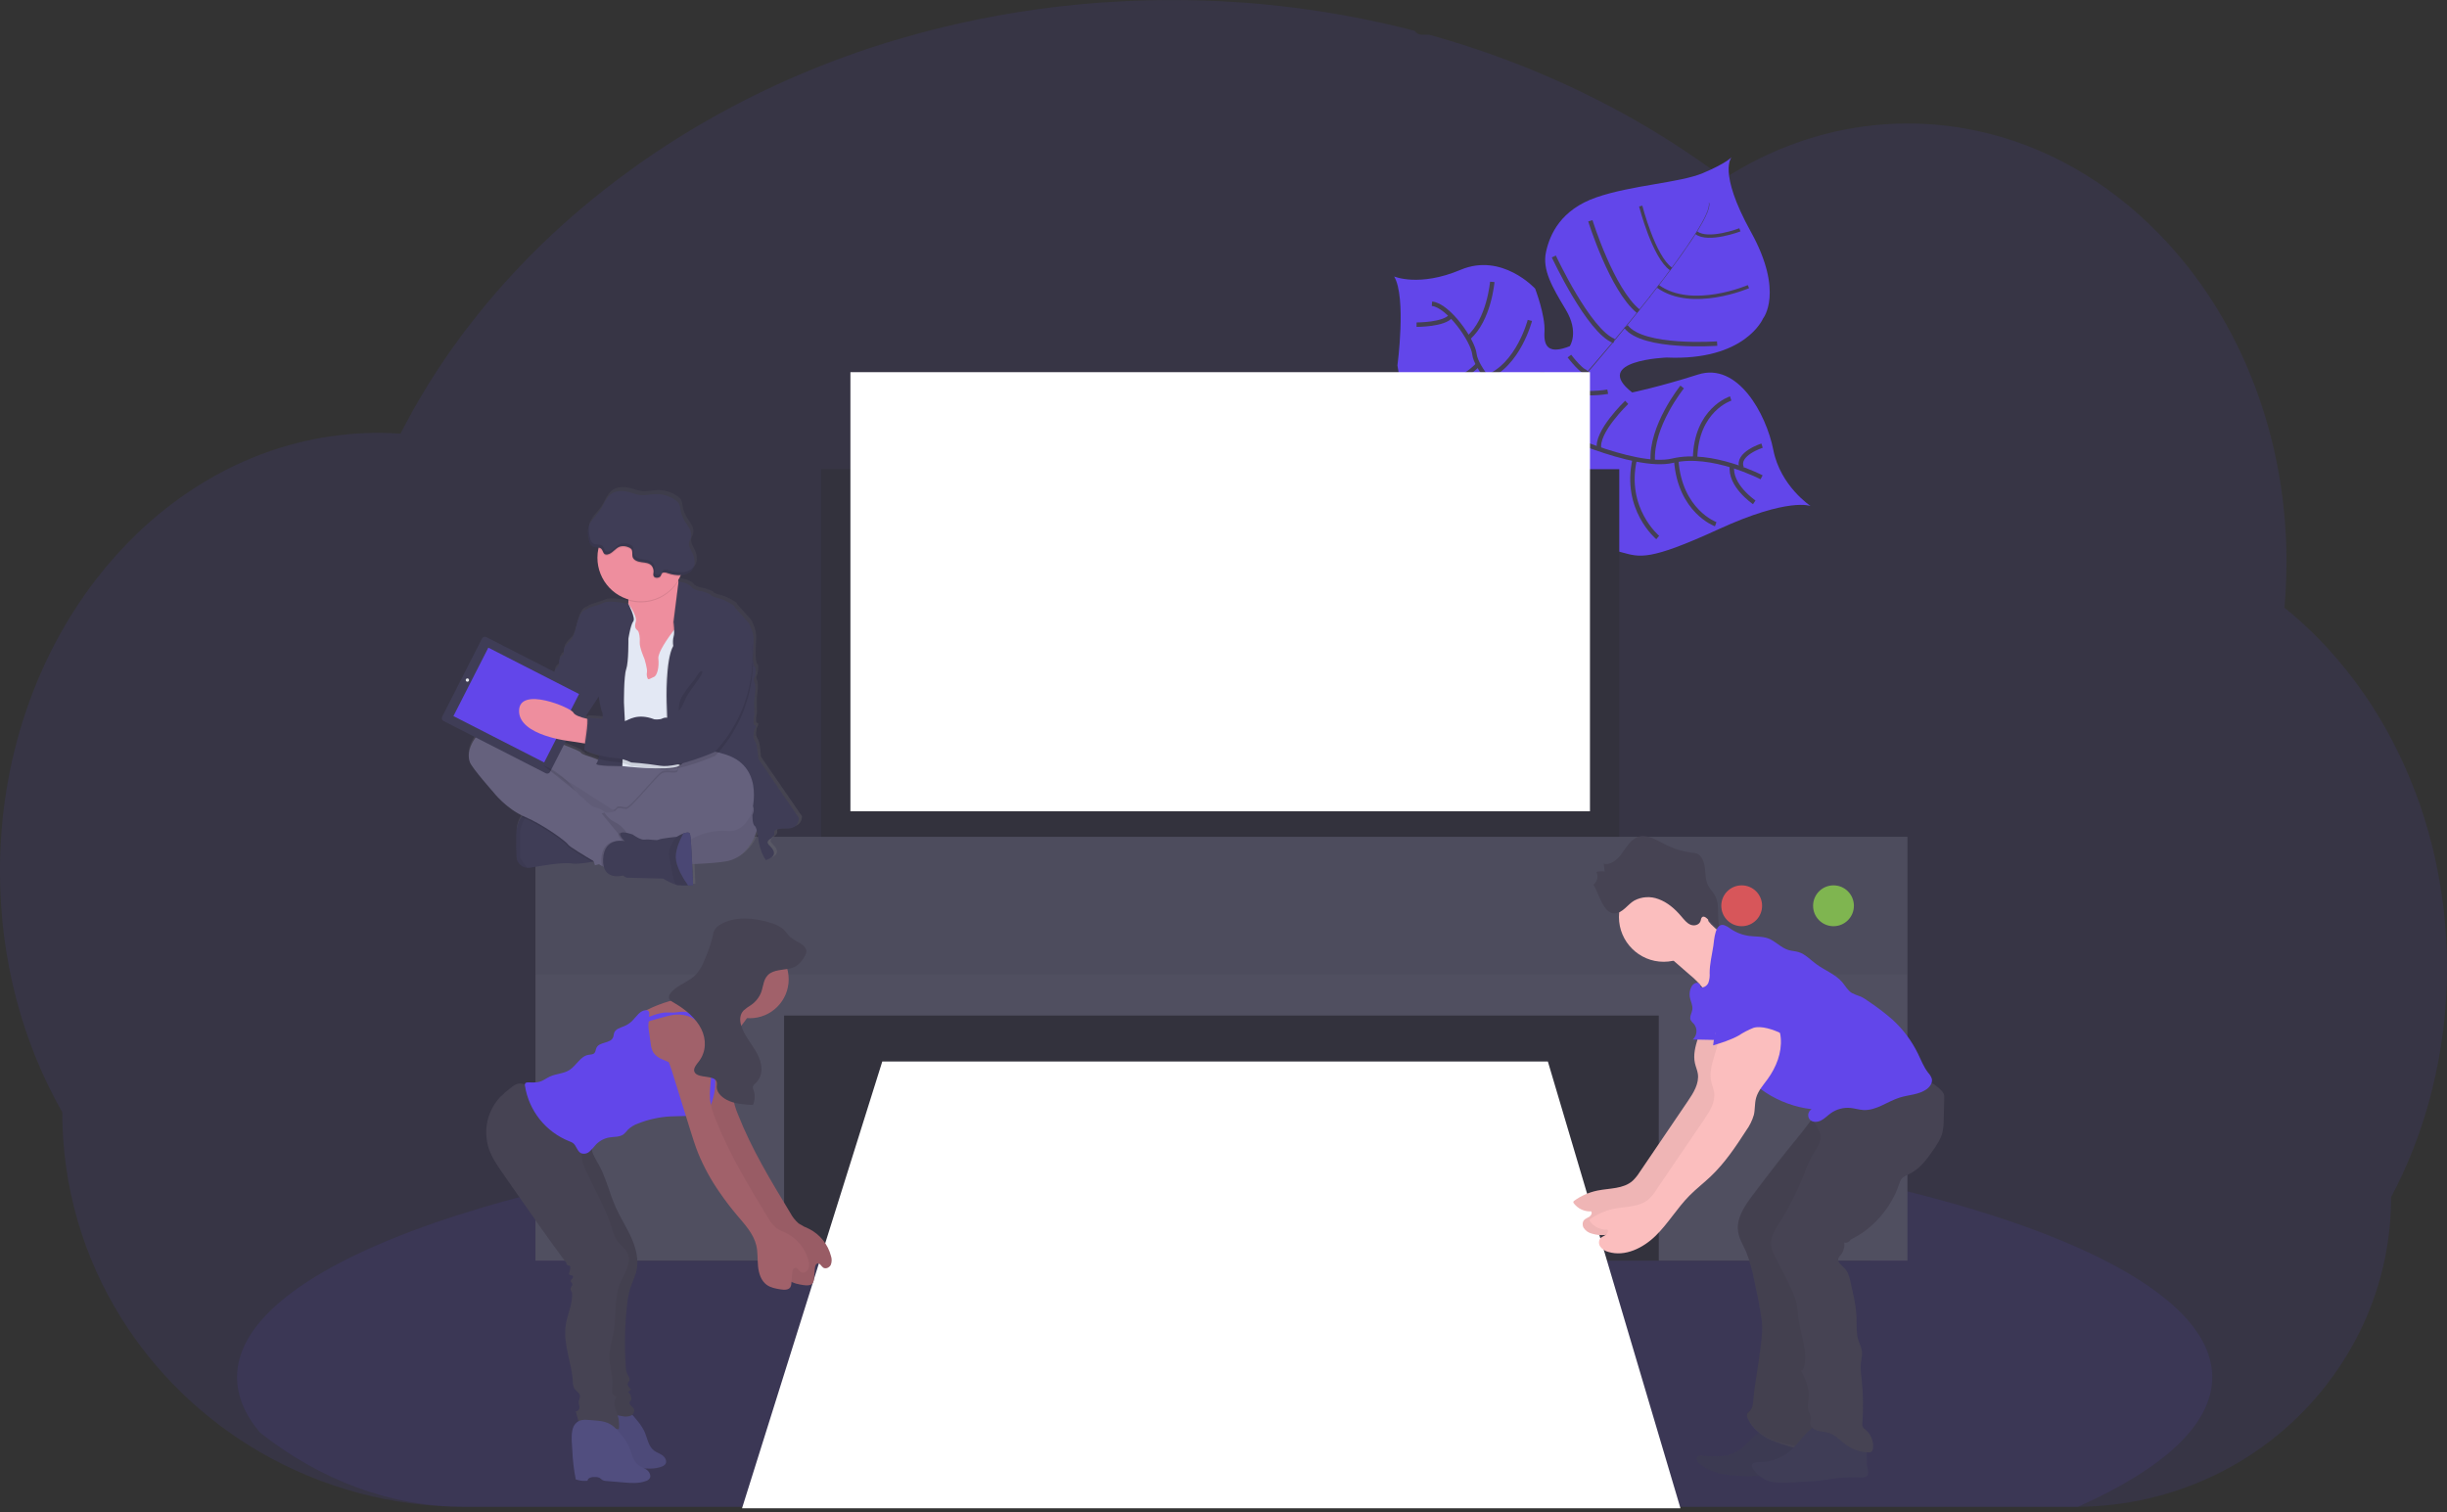 <svg width="550" height="340" viewBox="0 0 550 340" fill="none" xmlns="http://www.w3.org/2000/svg">
<rect x="0" y="0" width="550" height="340" fill="#333333" stroke="none"/>
<g clip-path="url(#clip0_485_210)">
<path opacity="0.1" d="M550 217.568C550.01 226.746 548.901 235.891 546.699 244.8C545.958 247.799 545.097 250.738 544.116 253.618C542.915 257.169 541.525 260.653 539.951 264.055C539.157 265.772 538.318 267.459 537.434 269.114C537.448 278.525 535.513 287.838 531.751 296.462C524.948 311.935 512.821 324.446 497.579 331.718C488.036 336.275 477.607 338.67 467.035 338.731H104.409C88.273 338.767 72.416 334.524 58.45 326.434C56.386 325.237 54.375 323.962 52.417 322.609C48.165 319.668 44.171 316.371 40.477 312.753C35.475 307.854 31.069 302.382 27.35 296.448C18.612 282.556 13.983 266.469 14 250.051C5.151 234.504 -0.009 215.88 -0.009 195.868C-0.009 170.619 8.191 147.586 21.663 130.15C24.471 126.507 27.548 123.08 30.866 119.896C34.141 116.745 37.661 113.861 41.392 111.269C44.376 109.192 47.496 107.317 50.731 105.658C52.081 104.966 53.435 104.321 54.812 103.718C56.022 103.18 57.245 102.68 58.483 102.208C59.968 101.64 61.471 101.121 62.994 100.65C64.516 100.18 66.018 99.765 67.5 99.407C69.679 98.874 71.895 98.44 74.149 98.107C76.017 97.831 77.885 97.639 79.753 97.49C81.238 97.384 82.735 97.321 84.245 97.303H85.062C86.725 97.303 88.378 97.368 90.017 97.48C90.19 97.134 90.376 96.784 90.549 96.438C91.203 95.194 91.88 93.95 92.562 92.73V92.697C92.679 92.487 92.795 92.276 92.917 92.07C93.468 91.075 94.042 90.088 94.63 89.111C94.901 88.643 95.168 88.204 95.443 87.759C95.504 87.652 95.564 87.549 95.635 87.441C95.915 86.974 96.2 86.506 96.489 86.039C97.93 83.735 99.429 81.467 100.986 79.236C101.121 79.044 101.247 78.857 101.383 78.67C101.626 78.324 101.85 77.982 102.121 77.641C102.765 76.739 103.428 75.832 104.096 74.938C104.563 74.307 105.03 73.676 105.534 73.068C106.748 71.497 107.995 69.935 109.27 68.392C110.545 66.849 111.889 65.297 113.248 63.777C113.435 63.567 113.622 63.361 113.818 63.151L115.812 60.977C115.91 60.874 115.994 60.78 116.087 60.687C116.326 60.429 116.554 60.172 116.811 59.92C117.881 58.788 118.978 57.671 120.08 56.567C125.709 50.967 131.706 45.749 138.03 40.95C138.278 40.754 138.53 40.567 138.777 40.38C139.963 39.482 141.168 38.598 142.373 37.729C149.001 32.97 155.928 28.644 163.111 24.777C163.606 24.496 164.11 24.23 164.619 23.963C171.061 20.553 177.684 17.5 184.46 14.817C188.153 13.355 191.91 11.99 195.733 10.721C198.264 9.894 200.804 9.104 203.377 8.384C207.356 7.24 211.384 6.208 215.462 5.288C227.477 2.589 239.7 0.921 251.997 0.304C255.733 0.107 259.511 0.009 263.331 0.009C281.762 -0.015 300.121 2.31 317.966 6.929C318.15 7.209 318.402 7.436 318.699 7.591C318.996 7.745 319.326 7.822 319.661 7.813H321.23C321.911 7.995 322.588 8.187 323.27 8.384C327.078 9.484 330.83 10.682 334.529 11.979L335.463 12.316C344.591 15.566 353.472 19.473 362.038 24.005C369.758 28.083 377.192 32.682 384.289 37.771C385.381 38.556 386.458 39.35 387.52 40.151C388.809 39.318 390.119 38.525 391.452 37.771C396.597 34.838 402.062 32.507 407.739 30.823C419.609 27.305 432.167 26.814 444.275 29.392C459.801 32.688 473.857 40.871 485.209 52.509C489.833 57.255 493.952 62.47 497.499 68.07C497.756 68.472 498.013 68.879 498.261 69.29C501.303 74.263 503.919 79.486 506.078 84.903C506.157 85.099 506.236 85.291 506.306 85.487C508.3 90.556 509.908 95.769 511.116 101.081C511.172 101.347 511.238 101.618 511.294 101.89C512.424 107.03 513.191 112.244 513.591 117.493C513.591 117.68 513.591 117.871 513.628 118.063C513.824 120.778 513.924 123.523 513.927 126.297C513.927 128.775 513.843 131.235 513.689 133.671C513.689 133.937 513.652 134.218 513.628 134.489C513.586 135.2 513.526 135.892 513.465 136.607C517.031 139.486 520.369 142.638 523.449 146.033C524.809 147.52 526.126 149.065 527.399 150.667C531.278 155.534 534.687 160.758 537.579 166.27C545.461 181.223 550 198.776 550 217.568Z" fill="#6246EA"/>
<path opacity="0.1" d="M497.233 309.601C497.233 320.229 486.231 330.175 467.034 338.741H104.409C87.63 338.741 71.917 332.662 58.45 322.062C55.064 318.041 53.281 313.875 53.281 309.597C53.281 298.3 65.721 287.756 87.229 278.844L87.836 278.601C93.906 276.109 100.692 273.757 108.107 271.545C108.294 271.489 108.485 271.438 108.672 271.372C114.556 269.642 120.815 268.003 127.449 266.453C127.659 266.407 127.864 266.355 128.074 266.318C130.633 265.71 133.244 265.144 135.91 264.578L136.937 264.363C156.34 260.333 178.394 257.135 202.312 254.965H202.34C205.69 254.653 209.076 254.374 212.497 254.128C216.303 253.824 220.155 253.567 224.05 253.329C227.024 253.137 230.036 252.973 233.057 252.824C233.068 252.819 233.08 252.816 233.092 252.816C233.104 252.816 233.116 252.819 233.127 252.824C246.758 252.136 260.842 251.776 275.243 251.776C310.854 251.776 344.512 253.964 374.337 257.855C374.365 257.85 374.394 257.85 374.421 257.855C379.007 258.453 383.509 259.084 387.898 259.758C389.154 259.954 390.406 260.15 391.634 260.352C396.587 261.153 401.412 261.999 406.11 262.89C461.352 273.406 497.233 290.421 497.233 309.601Z" fill="#6246EA"/>
<path d="M406.959 113.752C406.959 113.752 402.019 111.746 386.301 118.961C370.583 126.176 368.622 125.264 364.554 124.179C360.487 123.094 358.218 122.814 353.856 116.787C353.856 116.787 350.779 100.09 347.786 97.499C344.792 94.909 332.156 98.977 332.156 98.977C332.156 98.977 316.985 102.46 314.094 82.144C314.094 82.144 316.144 66.845 313.352 62.15C313.352 62.15 318.993 64.582 328.295 60.654C337.597 56.726 345.045 64.886 345.045 64.886C345.045 64.886 347.379 70.964 347.146 74.593C346.913 78.221 348.388 79.582 352.824 77.828C352.824 77.828 355.005 74.724 351.918 69.59C348.832 64.456 346.628 60.635 347.487 56.652C348.346 52.668 350.826 47.136 358.787 44.373C366.749 41.61 377.559 41.1 382.747 38.916C387.935 36.733 389.215 35.34 389.215 35.34C389.215 35.34 386.021 38.542 393.544 52.126C401.066 65.709 396.271 71.6 396.271 71.6C396.271 71.6 392.269 81.153 374.599 80.376C374.599 80.376 357.573 80.998 366.857 88.227C366.857 88.227 372.801 87.016 381.687 84.187C390.574 81.358 396.99 93.034 398.582 101.156C400.174 109.277 406.959 113.752 406.959 113.752Z" fill="#6246EA"/>
<path d="M384.074 45.626L384.167 45.598C384.849 48.188 377.242 58.606 370.737 66.887L370.662 66.826C379.834 55.165 384.601 47.632 384.074 45.626Z" fill="#444053"/>
<path d="M370.793 66.667L370.835 66.77C365.638 73.382 359.105 81.265 353.875 87.124C353.375 87.68 352.88 88.264 352.404 88.863L352.255 88.741C352.722 88.143 353.231 87.554 353.73 86.997C358.956 81.162 365.591 73.283 370.793 66.667Z" fill="#444053"/>
<path d="M352.381 88.592L352.483 88.769C342.967 100.669 342.336 119.162 342.313 119.307L340.305 116.969C340.328 116.819 342.799 100.576 352.381 88.592Z" fill="#444053"/>
<path d="M395.944 107.3C395.944 107.3 384.737 101.455 375.976 103.559C367.216 105.663 347.515 96.124 347.515 96.124C347.515 96.124 339.156 92.725 337.475 88.849C337.475 88.849 331.736 82.77 331.405 79.633C331.073 76.496 325.493 68.589 321.851 68.285" stroke="#444053" stroke-miterlimit="10"/>
<path d="M394.295 112.925C394.295 112.925 388.645 109.109 389.304 104.667" stroke="#444053" stroke-miterlimit="10"/>
<path d="M385.629 117.848C385.629 117.848 377.545 114.912 376.756 103.391" stroke="#444053" stroke-miterlimit="10"/>
<path d="M372.596 120.831C372.596 120.831 364.872 114.416 367.436 103.204" stroke="#444053" stroke-miterlimit="10"/>
<path d="M356.91 117.698C356.91 117.698 351.774 106.897 356.345 99.87" stroke="#444053" stroke-miterlimit="10"/>
<path d="M396.051 100.178C396.051 100.178 390.209 102.049 391.461 105.116" stroke="#444053" stroke-miterlimit="10"/>
<path d="M389 89.578C389 89.578 381.178 92.061 380.996 103.138" stroke="#444053" stroke-miterlimit="10"/>
<path d="M378.092 86.997C378.092 86.997 370.971 95.797 371.494 103.793" stroke="#444053" stroke-miterlimit="10"/>
<path d="M365.624 90.448C365.624 90.448 358.554 97.219 359.455 100.983" stroke="#444053" stroke-miterlimit="10"/>
<path d="M361.36 88.059C361.36 88.059 354.73 89.246 353.8 87.067" stroke="#444053" stroke-miterlimit="10"/>
<path d="M352.745 80.044C352.745 80.044 356.093 84.487 356.948 83.49" stroke="#444053" stroke-miterlimit="10"/>
<path d="M385.955 77.234C385.955 77.234 369.238 78.45 365.456 73.4" stroke="#444053" stroke-miterlimit="10"/>
<path d="M349.247 57.657C349.247 57.657 357.088 74.513 362.789 76.659" stroke="#444053" stroke-miterlimit="10"/>
<path d="M357.457 49.629C357.457 49.629 362.271 65.133 368.239 69.973" stroke="#444053" stroke-miterlimit="10"/>
<path d="M392.988 64.437C392.988 64.437 380.277 69.898 372.647 64.371" stroke="#444053" stroke-width="0.75" stroke-miterlimit="10"/>
<path d="M368.776 46.323C368.776 46.323 371.68 57.718 375.593 60.472" stroke="#444053" stroke-width="0.75" stroke-miterlimit="10"/>
<path d="M391.069 51.667C391.069 51.667 383.924 54.379 381.262 52.303" stroke="#444053" stroke-width="0.75" stroke-miterlimit="10"/>
<path d="M346.623 83.766C346.623 83.766 346.623 93.702 343.924 94.409" stroke="#444053" stroke-miterlimit="10"/>
<path d="M324.54 96.639C324.54 96.639 335.28 97.574 340.216 92.014" stroke="#444053" stroke-miterlimit="10"/>
<path d="M343.859 72.03C343.859 72.03 341.262 82.106 334.099 84.823" stroke="#444053" stroke-miterlimit="10"/>
<path d="M318.105 86.025C318.105 86.025 325.698 88.667 332.231 81.938" stroke="#444053" stroke-miterlimit="10"/>
<path d="M335.411 63.366C335.411 63.366 334.697 71.923 330.05 75.93" stroke="#444053" stroke-miterlimit="10"/>
<path d="M318.395 72.984C318.395 72.984 324.694 73.026 326.17 70.969" stroke="#444053" stroke-miterlimit="10"/>
<path d="M363.957 105.476H184.549V196.158H363.957V105.476Z" fill="#33323D"/>
<path d="M420.413 223.708H128.663V283.398H420.413V223.708Z" fill="#33323D"/>
<path d="M198.306 238.628H347.907L377.714 339.068H166.781L198.306 238.628Z" fill="white"/>
<path d="M120.351 188.12V219.116V225.643V283.394H176.237V228.299H372.838V283.394H428.725V225.643V219.116V188.12H120.351Z" fill="#504F60"/>
<path opacity="0.1" d="M428.725 188.12H120.351V219.111H428.725V188.12Z" fill="#33323D"/>
<path opacity="0.8" d="M412.105 208.212C414.638 208.212 416.691 206.156 416.691 203.62C416.691 201.085 414.638 199.029 412.105 199.029C409.573 199.029 407.52 201.085 407.52 203.62C407.52 206.156 409.573 208.212 412.105 208.212Z" fill="#8CCF4D"/>
<path opacity="0.8" d="M391.47 208.212C394.003 208.212 396.056 206.156 396.056 203.62C396.056 201.085 394.003 199.029 391.47 199.029C388.938 199.029 386.885 201.085 386.885 203.62C386.885 206.156 388.938 208.212 391.47 208.212Z" fill="#FA5959"/>
<path d="M357.368 83.664H191.143V182.378H357.368V83.664Z" fill="white"/>
<path d="M382.654 227.743C383.004 231.563 380.123 235.271 380.964 239.011C381.141 239.811 381.487 240.568 381.613 241.349C381.958 243.57 380.637 245.674 379.371 247.535L368.524 263.517C368.089 264.218 367.568 264.862 366.973 265.434C364.895 267.304 361.785 267.089 359.063 267.641C357.149 268.03 355.341 268.827 353.763 269.979C353.694 270.033 353.649 270.112 353.636 270.199C353.623 270.286 353.643 270.374 353.693 270.447C354.142 271.063 354.737 271.557 355.426 271.884C356.114 272.21 356.873 272.359 357.634 272.317C357.919 272.691 357.634 273.252 357.242 273.514C356.658 273.916 355.841 274.023 355.743 275.015C355.702 275.359 355.77 275.708 355.939 276.011C356.378 276.68 357.059 277.153 357.84 277.329C361.575 278.479 365.652 276.46 368.463 273.71C371.274 270.961 373.291 267.491 376.051 264.691C377.578 263.143 379.32 261.815 380.889 260.314C384.027 257.322 386.492 253.679 388.827 250.027C389.598 248.969 390.18 247.783 390.546 246.525C390.835 245.282 390.704 243.968 391.041 242.733C391.48 241.12 392.661 239.834 393.642 238.478C395.57 235.822 396.854 232.577 396.598 229.304C396.341 226.031 394.323 222.81 391.241 221.697C390.286 221.316 389.233 221.252 388.239 221.515C386.973 221.903 386.044 222.95 385.18 223.951L383.121 226.331C382.608 226.857 382.2 227.478 381.921 228.159C381.788 228.502 381.758 228.876 381.833 229.237C381.909 229.597 382.087 229.927 382.346 230.188" fill="#FBBEBE"/>
<path opacity="0.05" d="M382.654 227.743C383.004 231.563 380.123 235.271 380.964 239.011C381.141 239.811 381.487 240.568 381.613 241.349C381.958 243.57 380.637 245.674 379.371 247.535L368.524 263.517C368.089 264.218 367.568 264.862 366.973 265.434C364.895 267.304 361.785 267.089 359.063 267.641C357.149 268.03 355.341 268.827 353.763 269.979C353.694 270.033 353.649 270.112 353.636 270.199C353.623 270.286 353.643 270.374 353.693 270.447C354.142 271.063 354.737 271.557 355.426 271.884C356.114 272.21 356.873 272.359 357.634 272.317C357.919 272.691 357.634 273.252 357.242 273.514C356.658 273.916 355.841 274.023 355.743 275.015C355.702 275.359 355.77 275.708 355.939 276.011C356.378 276.68 357.059 277.153 357.84 277.329C361.575 278.479 365.652 276.46 368.463 273.71C371.274 270.961 373.291 267.491 376.051 264.691C377.578 263.143 379.32 261.815 380.889 260.314C384.027 257.322 386.492 253.679 388.827 250.027C389.598 248.969 390.18 247.783 390.546 246.525C390.835 245.282 390.704 243.968 391.041 242.733C391.48 241.12 392.661 239.834 393.642 238.478C395.57 235.822 396.854 232.577 396.598 229.304C396.341 226.031 394.323 222.81 391.241 221.697C390.286 221.316 389.233 221.252 388.239 221.515C386.973 221.903 386.044 222.95 385.18 223.951L383.121 226.331C382.608 226.857 382.2 227.478 381.921 228.159C381.788 228.502 381.758 228.876 381.833 229.237C381.909 229.597 382.087 229.927 382.346 230.188" fill="black"/>
<path d="M390.868 326.07C388.496 327.514 385.544 327.608 382.789 327.267C382.322 327.215 381.823 327.182 381.538 327.524C381.127 328.024 381.613 328.753 382.112 329.156C383.74 330.376 385.65 331.162 387.665 331.442C389.462 331.693 391.276 331.813 393.091 331.802C398.04 331.886 403.018 331.97 407.921 331.255C408.205 331.234 408.48 331.152 408.729 331.016C409.046 330.795 409.265 330.46 409.341 330.081C409.682 328.809 409.033 327.435 408.057 326.551C407.081 325.667 405.825 325.172 404.597 324.681L400.291 323.002C399.278 322.605 397.658 321.562 396.555 321.642C394.543 321.805 392.577 325.069 390.868 326.07Z" fill="#3F3D56"/>
<path opacity="0.05" d="M390.868 326.07C388.496 327.514 385.544 327.608 382.789 327.267C382.322 327.215 381.823 327.182 381.538 327.524C381.127 328.024 381.613 328.753 382.112 329.156C383.74 330.376 385.65 331.162 387.665 331.442C389.462 331.693 391.276 331.813 393.091 331.802C398.04 331.886 403.018 331.97 407.921 331.255C408.205 331.234 408.48 331.152 408.729 331.016C409.046 330.795 409.265 330.46 409.341 330.081C409.682 328.809 409.033 327.435 408.057 326.551C407.081 325.667 405.825 325.172 404.597 324.681L400.291 323.002C399.278 322.605 397.658 321.562 396.555 321.642C394.543 321.805 392.577 325.069 390.868 326.07Z" fill="black"/>
<path d="M393.87 268.815C392.082 271.204 390.223 273.958 390.667 276.918C390.905 278.512 391.797 279.92 392.451 281.393C393.269 283.419 393.875 285.525 394.258 287.677C394.93 290.805 395.603 293.942 396.014 297.117C396.481 300.703 394.286 311.079 394.081 314.693C394.029 315.563 393.931 316.508 393.324 317.134C393.086 317.382 392.768 317.602 392.666 317.906C392.6 318.215 392.65 318.538 392.806 318.813C393.819 321.099 395.888 322.796 398.185 323.769C400.483 324.742 406.072 326.411 408.566 326.5C408.897 326.54 409.233 326.495 409.542 326.369C409.878 326.167 410.143 325.864 410.298 325.504C412.101 322.058 410.368 309.788 410.396 305.894C410.396 302.621 411.186 299.422 411.045 296.177C410.929 293.573 410.233 291.034 409.981 288.434C409.565 284.175 410.345 279.901 411.129 275.693C411.727 272.471 412.325 269.245 413.091 266.056C413.558 264.116 414.099 262.152 415.169 260.445C416.014 259.103 417.163 257.986 418.129 256.704C420.808 253.188 421.998 248.757 421.44 244.37C421.384 243.94 415.22 245.936 414.683 246.17C412.471 247.112 410.436 248.424 408.664 250.051C407.263 251.407 406.119 253.226 404.867 254.75C403.102 256.901 401.361 259.069 399.642 261.254C397.69 263.763 395.766 266.284 393.87 268.815Z" fill="#464353"/>
<path opacity="0.05" d="M393.87 268.66C392.082 271.05 390.223 273.804 390.667 276.768C390.905 278.358 391.797 279.765 392.451 281.238C393.269 283.265 393.874 285.371 394.258 287.522C394.93 290.651 395.603 293.788 396.014 296.963C396.481 300.549 394.286 310.929 394.081 314.544C394.029 315.409 393.931 316.358 393.324 316.98C393.086 317.228 392.768 317.447 392.666 317.751C392.595 318.07 392.645 318.403 392.806 318.686C393.819 320.968 395.888 322.67 398.185 323.638C400.483 324.606 406.072 325.508 408.566 325.588C408.897 325.628 409.233 325.583 409.542 325.457C409.878 325.255 410.143 324.953 410.298 324.592C412.101 321.146 410.368 309.658 410.396 305.767C410.396 302.494 411.186 299.291 411.045 296.046C410.929 293.442 410.233 290.903 409.981 288.303C409.565 284.044 410.345 279.77 411.129 275.567C411.727 272.34 412.325 269.114 413.091 265.925C413.558 263.985 414.099 262.021 415.169 260.314C416.014 258.977 417.163 257.855 418.129 256.602C420.805 253.084 421.994 248.654 421.44 244.267C421.384 243.832 415.22 245.829 414.683 246.067C412.469 247.01 410.433 248.326 408.664 249.957C407.263 251.318 406.119 253.132 404.867 254.633C403.102 256.784 401.361 258.953 399.642 261.142C397.69 263.635 395.766 266.142 393.87 268.66Z" fill="black"/>
<path d="M373.936 216.208C379.488 216.208 383.99 211.7 383.99 206.141C383.99 200.581 379.488 196.074 373.936 196.074C368.383 196.074 363.882 200.581 363.882 206.141C363.882 211.7 368.383 216.208 373.936 216.208Z" fill="#FBBEBE"/>
<path d="M382.986 205.72C383.914 207.205 385.131 208.487 386.565 209.491C387.998 210.495 389.619 211.2 391.33 211.565L390.574 214.309C389.266 219.046 387.772 224.054 384.144 227.336C384.541 225.732 384.027 224.007 383.121 222.627C382.152 221.286 381.003 220.084 379.707 219.055L373.922 214.015C373.749 213.887 373.602 213.729 373.487 213.547C373.348 213.193 373.348 212.798 373.487 212.444C374.225 210.148 376.331 208.703 378.036 207.16C378.893 206.356 379.66 205.461 380.324 204.49C381.51 202.84 382.224 204.49 382.986 205.72Z" fill="#FBBEBE"/>
<path d="M360.688 196.022L360.464 194.152C362.052 194.563 363.555 193.217 364.568 191.814C365.582 190.411 366.525 188.766 368.071 188.186C369.939 187.475 371.937 188.611 373.73 189.546C375.741 190.667 377.947 191.389 380.23 191.674C380.595 191.686 380.956 191.746 381.304 191.852C382.472 192.268 383.028 193.722 383.196 195.064C383.364 196.406 383.317 197.808 383.896 198.996C384.33 199.894 385.082 200.562 385.54 201.446C386.768 203.831 385.582 207.085 386.88 209.423L383.658 206.463C383.359 206.192 382.943 205.912 382.621 206.141C382.299 206.37 382.346 206.716 382.238 207.029C381.926 207.964 380.781 208.226 379.946 207.866C379.11 207.506 378.507 206.711 377.896 205.996C376.471 204.312 374.776 202.835 372.759 202.115C371.886 201.78 370.952 201.635 370.018 201.691C369.085 201.746 368.174 202.001 367.347 202.437C365.843 203.288 364.741 205.271 362.901 205.341C360.375 205.435 359.324 200.726 358.152 198.865C358.579 198.542 358.879 198.079 359 197.557C359.121 197.035 359.056 196.487 358.815 196.008C359.021 195.929 360.655 195.718 360.688 196.022Z" fill="#464353"/>
<path d="M402.593 325.99C400.606 327.764 398.027 328.727 395.365 328.688C394.688 328.688 393.749 328.819 393.744 329.497C393.756 329.699 393.824 329.893 393.941 330.058C394.784 331.461 396.114 332.503 397.676 332.985C399.124 333.425 400.674 333.35 402.187 333.275L406.6 333.046C407.431 332.999 408.267 332.957 409.098 332.854C409.929 332.751 410.826 332.578 411.694 332.452C413.822 332.147 415.973 332.046 418.12 332.148C418.69 332.171 419.348 332.148 419.703 331.718C420.058 331.288 419.866 330.512 419.736 329.89C419.474 328.608 419.736 327.267 419.493 325.981C419.068 323.722 417.13 321.997 414.991 321.179C413.007 320.421 409.486 319.556 407.604 320.814C405.587 322.17 404.373 324.377 402.593 325.99Z" fill="#3F3D56"/>
<path d="M406.964 250.425C407.356 252.295 409.145 253.698 409.201 255.568C409.243 257.083 408.16 258.374 407.384 259.66C406.644 261.007 406.019 262.415 405.517 263.868C404.043 267.64 402.217 271.264 400.062 274.692C399.026 276.333 397.868 278.119 398.106 280.051C398.269 280.952 398.585 281.818 399.04 282.613L402.145 288.79C402.827 290.023 403.36 291.334 403.733 292.694C403.999 293.867 404.027 295.083 404.2 296.28C404.69 300.068 406.464 303.883 405.418 307.553C405.325 307.871 404.998 308.255 404.751 308.021C405.773 309.938 406.619 311.874 406.521 314.048C406.479 315.189 406.128 316.386 406.553 317.443C406.794 317.854 406.952 318.308 407.02 318.78C407.02 319.089 406.875 319.383 406.843 319.715C406.759 320.59 407.557 321.319 408.393 321.585C409.229 321.852 410.13 321.843 410.971 322.095C412.591 322.563 413.74 323.965 415.127 324.938C416.531 325.913 418.19 326.455 419.899 326.495C420.141 326.521 420.386 326.472 420.599 326.355C420.722 326.248 420.82 326.117 420.888 325.969C420.956 325.822 420.991 325.661 420.992 325.499C421.066 324.725 420.949 323.944 420.651 323.226C420.353 322.507 419.883 321.873 419.283 321.38C419.022 321.213 418.805 320.985 418.652 320.716C418.573 320.476 418.553 320.221 418.592 319.972C418.844 316.573 418.783 313.158 418.409 309.77C418.241 308.697 418.186 307.609 418.246 306.525C418.339 305.622 418.61 304.725 418.507 303.822C418.405 302.92 417.952 302.106 417.681 301.236C417.214 299.693 417.335 298.038 417.284 296.42C417.2 293.615 416.56 290.866 415.921 288.135C415.673 287.064 415.393 285.937 414.632 285.142C413.987 284.469 412.946 283.819 413.189 282.922C413.321 282.589 413.522 282.288 413.777 282.038C414.078 281.661 414.299 281.226 414.427 280.761C414.555 280.295 414.586 279.809 414.52 279.331C414.793 279.403 415.083 279.378 415.339 279.258C415.595 279.138 415.801 278.932 415.921 278.676C420.968 276.296 425.05 271.527 426.847 266.234C426.948 265.843 427.106 265.47 427.314 265.126C427.781 264.471 428.594 264.19 429.313 263.826C431.573 262.689 433.137 260.553 434.571 258.463C435.407 257.247 436.238 255.994 436.598 254.568C436.794 253.646 436.888 252.705 436.878 251.762L437.004 246.89C437.029 246.575 436.998 246.258 436.911 245.955C436.792 245.664 436.614 245.401 436.388 245.183C435.018 243.723 433.218 242.74 431.251 242.378C429.925 242.139 428.571 242.186 427.23 242.074C424.629 241.859 422.061 241.055 419.46 241.242C415.369 241.541 411.732 244.379 409.803 248.003C409.126 249.298 408.416 250.425 406.964 250.425Z" fill="#464353"/>
<path d="M384.27 218.742C384.329 219.493 384.229 220.248 383.976 220.958C383.658 221.641 382.855 222.169 382.159 221.893C382.369 221.426 381.809 220.869 381.29 220.93C381.034 220.987 380.795 221.106 380.595 221.276C380.395 221.447 380.239 221.663 380.142 221.907C379.793 222.602 379.677 223.391 379.81 224.156C379.974 225.092 380.525 226.027 380.38 226.962C380.263 227.757 379.679 228.552 379.992 229.3C380.193 229.636 380.446 229.939 380.739 230.197C381.15 230.701 381.351 231.344 381.302 231.992C381.252 232.641 380.955 233.245 380.473 233.681L388.309 233.835C388.024 235.149 388.608 236.491 389.28 237.655C391.162 240.855 393.758 243.576 396.865 245.604C399.971 247.632 403.505 248.912 407.188 249.345C406.99 249.462 406.819 249.623 406.69 249.814C406.56 250.005 406.474 250.223 406.438 250.451C406.403 250.68 406.418 250.913 406.483 251.135C406.548 251.357 406.661 251.561 406.815 251.734C407.45 252.365 408.528 252.286 409.327 251.874C410.125 251.463 410.756 250.785 411.484 250.261C412.769 249.344 414.34 248.92 415.911 249.064C416.892 249.158 417.844 249.476 418.83 249.532C421.734 249.686 424.228 247.596 427.006 246.726C429.042 246.1 431.344 246.1 433.077 244.828C433.815 244.281 434.417 243.383 434.202 242.49C434.02 241.978 433.732 241.509 433.357 241.115C432.372 239.844 431.793 238.31 431.092 236.865C429.695 234.001 427.774 231.426 425.428 229.272C423.661 227.721 421.788 226.294 419.824 225.003C419.346 224.646 418.837 224.333 418.302 224.068C417.589 223.835 416.893 223.552 416.219 223.221C415.285 222.641 414.767 221.617 414.062 220.79C412.507 218.976 410.121 218.139 408.206 216.713C406.922 215.777 405.792 214.496 404.256 214.033C403.513 213.809 402.719 213.79 401.972 213.566C400.282 213.051 399.049 211.546 397.387 210.938C396.07 210.47 394.622 210.583 393.231 210.41C391.7 210.22 390.238 209.663 388.967 208.787C388.546 208.447 388.073 208.175 387.566 207.983C385.47 207.342 385.297 211.256 385.101 212.617C384.788 214.697 384.27 216.699 384.27 218.742Z" fill="#6246EA"/>
<path d="M386.315 231.881C386.665 235.701 383.784 239.404 384.625 243.149C384.802 243.949 385.148 244.706 385.274 245.487C385.624 247.708 384.298 249.812 383.032 251.669L372.185 267.613C371.75 268.314 371.229 268.958 370.634 269.53C368.556 271.4 365.446 271.185 362.724 271.737C360.81 272.127 359.003 272.924 357.424 274.075C357.355 274.129 357.31 274.208 357.297 274.295C357.284 274.382 357.304 274.47 357.354 274.542C357.802 275.16 358.397 275.655 359.086 275.982C359.775 276.308 360.534 276.457 361.295 276.413C361.58 276.792 361.295 277.348 360.903 277.61C360.319 278.017 359.502 278.124 359.404 279.115C359.363 279.46 359.431 279.808 359.6 280.111C360.04 280.779 360.721 281.252 361.5 281.43C365.236 282.58 369.313 280.56 372.124 277.811C374.935 275.061 376.952 271.592 379.717 268.791C381.244 267.244 382.986 265.916 384.55 264.415C387.693 261.422 390.13 257.78 392.488 254.128C393.258 253.069 393.84 251.884 394.207 250.626C394.496 249.382 394.365 248.068 394.702 246.834C395.141 245.221 396.322 243.93 397.303 242.579C399.231 239.923 400.515 236.678 400.259 233.405C400.002 230.132 397.984 226.91 394.902 225.798C393.947 225.414 392.894 225.35 391.9 225.615C390.639 226.003 389.705 227.051 388.841 228.051L386.782 230.431C386.269 230.957 385.862 231.578 385.587 232.26C385.453 232.601 385.422 232.975 385.496 233.334C385.571 233.694 385.748 234.024 386.007 234.284" fill="#FBBEBE"/>
<path d="M391.806 216.184C390.378 216.268 388.809 216.409 387.8 217.428C387.38 217.896 387.039 218.43 386.791 219.008C385.815 221.005 384.863 223.09 384.793 225.311C384.732 227.088 385.26 228.823 385.516 230.581C385.741 232.04 385.171 233.527 385.049 235.004C386.819 234.462 389.154 233.723 390.76 232.807C391.813 232.117 392.931 231.534 394.099 231.067C395.804 230.501 398.666 231.474 400.273 232.274C400.361 231.133 399.511 229.155 399.6 228.014C399.614 227.536 399.699 227.064 399.852 226.611C400.094 226.132 400.38 225.676 400.707 225.251C401.326 224.247 401.611 223.072 401.522 221.896C401.432 220.72 400.972 219.602 400.207 218.704C398.774 217.087 396.523 216.479 394.379 216.231C393.028 216.073 391.667 216.025 390.308 216.086" fill="#6246EA"/>
<path d="M180.248 183.473L171.04 170.1C171.04 170.1 170.867 166.789 170.265 166.018C169.662 165.246 170.134 163.526 170.134 163.526C170.134 163.526 170.783 162.591 170.223 162.492C169.662 162.394 170.134 160.299 170.134 160.299L170.092 156.947C170.092 156.947 170.61 153.721 170.181 152.949C170.054 152.74 169.99 152.498 169.998 152.253C170.005 152.008 170.083 151.771 170.223 151.57C170.223 151.57 170.736 149.723 170.223 149.232C169.709 148.741 169.835 145.879 169.961 143.598C170.087 141.316 169.06 140.03 169.06 139.689C169.06 139.347 165.66 135.99 165.66 135.686C165.66 135.382 163.508 134.138 162.214 133.816C160.921 133.493 160.281 133.213 160.323 133.04C160.365 132.867 158.301 132.184 158.301 132.184C158.301 132.184 156.494 132.053 155.803 131.151C155.112 130.248 153.001 129.986 152.95 129.977L152.907 129.799C152.907 129.734 152.884 129.668 152.87 129.603C153.041 129.331 153.196 129.05 153.337 128.761L153.459 128.5C154.215 128.504 154.954 128.274 155.574 127.84C155.879 127.587 156.128 127.273 156.306 126.918C156.484 126.563 156.586 126.175 156.606 125.778C156.643 124.983 156.469 124.193 156.102 123.487C155.723 122.716 155.168 121.911 155.364 121.07C155.448 120.71 155.663 120.392 155.775 120.036C155.942 119.343 155.831 118.611 155.466 117.998C155.14 117.376 154.687 116.824 154.322 116.221C153.86 115.449 153.551 114.595 153.412 113.705C153.386 113.232 153.273 112.768 153.08 112.335C152.885 112.031 152.627 111.771 152.324 111.573C150.976 110.611 149.351 110.118 147.696 110.17C146.524 110.208 145.361 110.526 144.194 110.381C143.498 110.261 142.814 110.083 142.149 109.848C140.706 109.418 139.039 109.245 137.783 110.072C136.526 110.9 136.027 112.527 135.172 113.813C134.42 114.935 133.304 115.88 132.744 117.086C132.744 117.086 132.744 117.039 132.744 117.02C132.603 117.295 132.495 117.585 132.422 117.886C132.261 118.838 132.327 119.815 132.613 120.738C132.676 121.234 132.925 121.689 133.309 122.01C133.734 122.285 134.318 122.22 134.813 122.309L134.757 122.552C134.253 124.969 134.674 127.487 135.938 129.608C137.202 131.728 139.215 133.295 141.579 133.998C141.579 134.087 141.579 134.171 141.579 134.26C141.578 134.507 141.562 134.754 141.532 134.999C141.532 134.999 137.203 134.106 136.041 134.709C134.878 135.312 132.599 135.784 132.254 136.112C131.908 136.439 131.049 136.201 130.274 138.22C129.499 140.24 129.415 142.302 128.406 143.252C127.397 144.201 126.902 144.841 126.856 145.529C126.809 146.216 126.986 146.389 126.599 146.604C126.211 146.819 125.665 147.722 125.824 148.068C125.883 148.304 125.87 148.553 125.787 148.782C125.704 149.011 125.554 149.21 125.357 149.353C125.152 149.497 124.989 149.692 124.884 149.918C124.778 150.145 124.733 150.395 124.754 150.644C124.754 150.644 124.493 151.579 123.89 151.808C123.288 152.037 122.9 153.44 122.9 153.44L120.948 155.684L117.082 151.401C116.792 151.081 116.386 150.889 115.955 150.867C115.524 150.845 115.101 150.995 114.78 151.285L112.879 152.996C112.147 153.174 111.485 153.568 110.979 154.127C110.567 154.555 110.233 155.052 109.993 155.596L108.957 156.531C108.629 156.937 108.429 157.431 108.381 157.951C108.332 158.471 108.439 158.993 108.686 159.453L111.166 162.198V162.221C110.287 162.299 109.452 162.639 108.77 163.198C105.072 166.471 105.034 169.478 105.585 170.853C106.136 172.227 110.834 177.516 110.834 177.516C110.834 177.516 113.561 181.065 117.498 182.949L117.47 182.982C117.389 183.066 117.312 183.155 117.241 183.248L117.175 183.332L117.115 183.416L117.045 183.519C117.026 183.546 117.009 183.574 116.993 183.603L116.919 183.725C116.901 183.752 116.886 183.78 116.872 183.809C116.839 183.865 116.811 183.921 116.783 183.978C116.773 183.996 116.764 184.014 116.755 184.034C116.718 184.108 116.68 184.183 116.648 184.267L116.61 184.352C116.587 184.408 116.568 184.464 116.545 184.525C116.53 184.561 116.518 184.599 116.508 184.637L116.452 184.805C116.436 184.845 116.424 184.885 116.414 184.927C116.414 184.987 116.377 185.048 116.363 185.114C116.349 185.179 116.34 185.189 116.33 185.231C116.321 185.273 116.283 185.432 116.265 185.539C116.265 185.577 116.265 185.619 116.241 185.661C116.218 185.703 116.218 185.806 116.204 185.881C116.19 185.955 116.204 185.983 116.204 186.04L116.176 186.25V186.418C116.176 186.498 116.176 186.577 116.153 186.661C116.129 186.746 116.153 186.76 116.153 186.811C116.153 186.947 116.153 187.082 116.153 187.227C116.069 192.258 116.363 192.988 116.363 192.988C116.555 193.452 116.868 193.857 117.27 194.159C117.672 194.461 118.147 194.649 118.646 194.704C118.891 194.723 119.138 194.71 119.379 194.666C121.621 194.278 126.851 193.376 128.719 193.731C129.835 193.937 131.894 193.628 133.36 193.352L133.748 193.278L134.014 194.133L134.864 193.899L135.588 194.316L136.055 194.582C136.905 197.462 140.351 196.481 140.351 196.481L141.168 196.948L149.475 197.163C150.408 197.726 151.393 198.196 152.417 198.566C152.552 198.61 152.692 198.641 152.833 198.659C153.609 198.723 154.389 198.737 155.168 198.702C155.803 198.702 156.293 198.659 156.293 198.659C156.293 198.659 156.209 196.401 156.088 193.871C158.663 193.808 161.232 193.597 163.783 193.24C168.219 192.464 170.068 188.424 170.75 186.264C170.954 187.146 171.099 188.041 171.184 188.943C171.366 189.736 171.597 190.517 171.876 191.281C172.113 191.892 172.427 192.47 172.81 193.002C176.078 191.884 174.098 190.196 173.412 189.476C172.725 188.756 173.879 188.144 173.879 188.144C173.879 188.144 174.785 187.54 174.696 186.984C174.607 186.428 174.565 185.824 177.498 185.867C180.43 185.909 180.248 183.473 180.248 183.473ZM134.803 156.021C134.841 156.264 135.27 158.915 135.616 159.612C135.719 160.072 135.752 160.545 135.714 161.015C133.981 160.875 132.174 160.8 132.174 160.8C132.225 160.863 132.257 160.939 132.268 161.019L131.992 160.959L131.6 160.865L134.794 155.998L134.803 156.021ZM128.471 166.102L131.474 166.57L131.726 166.607C131.641 167.07 131.59 167.539 131.572 168.01C131.572 168.057 131.637 168.108 131.735 168.169C131.694 168.405 131.675 168.644 131.679 168.884C131.726 169.118 133.127 169.632 134.738 170.058C134.715 170.147 134.696 170.231 134.673 170.306C133.248 169.557 131.012 169.207 130.755 168.65C130.498 168.094 122.877 165.429 122.877 165.429L122.121 165.05L124.124 165.429L124.675 165.373C125.923 165.698 127.191 165.942 128.471 166.102Z" fill="url(#paint0_linear_485_210)"/>
<path d="M170.451 185.343C170.451 185.343 169.261 192.562 163.204 193.628C157.148 194.694 136.928 194.484 136.928 194.484C136.928 194.484 125.366 192.815 121.187 183.038C117.007 173.261 114.318 169.366 117.918 169.197C121.518 169.029 140.827 175.743 141.934 175.818C143.041 175.893 171.521 160.954 170.451 185.343Z" fill="#65617D"/>
<path opacity="0.05" d="M170.451 185.343C170.451 185.343 169.261 192.562 163.204 193.628C157.148 194.694 136.928 194.484 136.928 194.484C136.928 194.484 125.366 192.815 121.187 183.038C117.007 173.261 114.318 169.366 117.918 169.197C121.518 169.029 140.827 175.743 141.934 175.818C143.041 175.893 171.521 160.954 170.451 185.343Z" fill="black"/>
<path d="M116.232 193.38C116.42 193.843 116.729 194.246 117.127 194.546C117.525 194.847 117.997 195.034 118.492 195.087C118.737 195.102 118.984 195.088 119.225 195.045C121.443 194.662 126.645 193.764 128.481 194.11C129.583 194.311 131.623 194.007 133.076 193.736C134.042 193.554 134.752 193.38 134.752 193.38C134.752 193.38 133.043 187.699 132.833 187.531C132.623 187.363 125.151 182.855 125.151 182.855L119.239 182.43C118.443 182.549 117.724 182.971 117.231 183.608C116.61 184.366 116.073 185.605 116.036 187.639C115.938 192.646 116.232 193.38 116.232 193.38Z" fill="#3F3D56"/>
<path opacity="0.05" d="M116.232 193.38C116.42 193.843 116.729 194.246 117.127 194.546C117.525 194.847 117.997 195.034 118.492 195.087C117.913 194.339 117.377 193.558 116.886 192.749L116.919 188.607C116.801 187.47 116.951 186.322 117.357 185.255C117.762 184.187 118.412 183.229 119.253 182.458C119.253 182.458 116.139 182.668 116.05 187.667C115.961 192.665 116.232 193.38 116.232 193.38Z" fill="black"/>
<path opacity="0.1" d="M141.873 184.319L147.379 180.003L156.036 171.46L153.701 171.353C153.351 171.577 152.37 172.288 152.333 173.139C152.291 174.182 149.998 173.214 148.798 173.808C147.598 174.402 141.761 181.897 140.738 181.845C139.716 181.794 138.903 181.326 138.474 182.056L138.446 182.103L141.873 184.319Z" fill="black"/>
<path opacity="0.1" d="M117.217 183.617C117.414 183.711 117.614 183.805 117.815 183.889C121.994 185.684 127.154 189.443 127.542 190.126C127.775 190.542 130.769 192.361 133.076 193.726C134.042 193.544 134.752 193.371 134.752 193.371C134.752 193.371 133.043 187.69 132.833 187.522C132.623 187.353 125.151 182.846 125.151 182.846L119.239 182.42C118.436 182.541 117.71 182.97 117.217 183.617Z" fill="black"/>
<path d="M105.618 171.376C106.169 172.742 110.82 177.997 110.82 177.997C110.82 177.997 113.762 181.841 117.946 183.608C122.13 185.376 127.285 189.163 127.668 189.846C127.916 190.285 131.25 192.296 133.594 193.675L134.122 193.984L135.284 194.662L135.901 195.012C135.901 195.012 137.33 193.867 138.754 192.712C140.178 191.557 141.556 190.425 141.556 190.374C141.556 190.323 142.153 188.794 142.023 188.709C141.892 188.625 141.663 188.073 141.121 187.386C140.55 186.624 139.805 186.009 138.95 185.591C137.712 184.954 136.725 183.918 136.148 182.65C136.148 182.65 135.961 182.514 135.681 182.332C135.1 181.932 134.452 181.642 133.767 181.476C132.833 181.359 131.077 179.437 131.077 179.437C130.394 178.992 129.825 178.393 129.415 177.689C128.948 176.753 122.349 172.199 121.738 171.778L137.773 182.093L141.612 184.562L147.117 180.251L155.775 171.708L152.917 171.577C148.714 171.395 141.243 171.11 140.309 171.325C139.544 171.501 138.755 171.553 137.974 171.479C137.974 171.479 135.845 171.573 134.434 170.829C133.024 170.086 130.806 169.735 130.549 169.183C130.292 168.632 122.746 165.985 122.746 165.985C122.746 165.985 112.473 160.519 108.798 163.764C105.123 167.009 105.062 170.002 105.618 171.376Z" fill="#65617D"/>
<path d="M138.758 140.025L140.08 144.425L141.789 154.333L148.06 154.759L149.854 151.766L151.665 148.755C151.665 148.755 152.795 144.752 153.608 140.881C154.322 137.454 154.794 134.124 154.014 133.764C153.318 133.446 152.865 132.292 152.567 131.048C152.529 130.898 152.497 130.739 152.469 130.58C152.259 129.529 152.119 128.465 152.048 127.396C152.048 127.396 138.913 126.713 140.748 132.137C141.075 133.064 141.243 134.039 141.243 135.022C141.243 135.275 141.243 135.523 141.196 135.756C141.105 136.598 140.841 137.411 140.422 138.145C140.003 138.88 139.436 139.52 138.758 140.025Z" fill="#EE8E9E"/>
<path d="M136.031 139.301L136.498 146.782L137.563 153.145L138.758 156.096L139.828 172.218C139.828 172.218 150.101 173.41 152.613 172.195C152.799 172.124 152.96 172.002 153.08 171.844C156.102 167.276 155.112 154.043 155.112 154.043L156.26 145.501L155.494 141.068L153.627 140.872L152.198 140.717C152.198 140.717 151.876 141.115 151.409 141.732C150.143 143.401 147.818 146.693 147.976 148.063C148.186 149.933 147.72 151.864 146.991 152.164C146.263 152.463 145.67 152.977 145.543 152.463C145.362 152.032 145.316 151.555 145.413 151.097C145.543 150.368 144.857 148.147 144.857 148.147C144.857 148.147 143.708 145.543 143.792 144.435C143.876 143.326 143.666 142.041 143.325 141.741C142.984 141.442 142.513 141.143 142.896 139.777C143.279 138.412 141.215 135.752 141.215 135.752L136.031 139.301Z" fill="#E3E8F4"/>
<path opacity="0.1" d="M149.615 157.966L150.045 170.736L152.506 172.106C152.691 172.031 152.852 171.909 152.973 171.75C155.994 167.182 155.004 153.95 155.004 153.95L156.158 145.407L155.387 140.974L153.519 140.778C154.238 137.351 154.705 134.026 153.925 133.662C153.23 133.344 152.777 132.189 152.483 130.95L151.152 139.983C151.152 139.983 151.264 140.797 151.301 141.638C151.356 142.171 151.32 142.708 151.194 143.228C151.021 143.927 150.993 144.654 151.11 145.365C150.339 146.721 149.956 149.237 149.77 151.663C149.517 154.89 149.615 157.966 149.615 157.966Z" fill="black"/>
<path d="M152.52 130.725C152.52 130.725 154.673 130.992 155.354 131.889C156.036 132.787 157.829 132.918 157.829 132.918C157.829 132.918 159.875 133.601 159.833 133.769C159.791 133.937 160.43 134.199 161.7 134.541C162.971 134.882 165.114 136.121 165.114 136.411C165.114 136.701 168.481 140.039 168.481 140.381C168.481 140.722 169.503 142.003 169.377 144.266C169.251 146.529 169.12 149.41 169.634 149.877C170.148 150.345 169.634 152.182 169.634 152.182C169.496 152.382 169.419 152.618 169.411 152.861C169.404 153.104 169.467 153.344 169.592 153.552C170.017 154.319 169.503 157.522 169.503 157.522L169.55 160.856C169.55 160.856 169.083 162.946 169.634 163.035C170.185 163.124 169.55 164.059 169.55 164.059C169.55 164.059 169.083 165.765 169.676 166.537C170.269 167.308 170.442 170.591 170.442 170.591L179.571 183.875C179.571 183.875 179.702 186.311 176.802 186.269C173.902 186.227 173.94 186.825 174.028 187.377C174.117 187.929 173.216 188.532 173.216 188.532C173.216 188.532 172.067 189.13 172.749 189.855C173.431 190.58 175.392 192.249 172.151 193.357C171.769 192.83 171.455 192.256 171.217 191.65C170.943 190.897 170.715 190.127 170.535 189.345C170.535 189.345 170.237 186.096 169.639 185.67C169.041 185.245 169.125 183.192 169.125 183.192C169.125 183.192 169.98 181.527 168.784 180.854C167.589 180.181 150.274 170.567 150.274 170.567L149.854 157.793C149.854 157.793 149.555 148.353 151.348 145.192C151.231 144.481 151.259 143.754 151.432 143.055C151.731 142.288 151.39 139.81 151.39 139.81L152.52 130.725Z" fill="#3F3D56"/>
<path opacity="0.1" d="M141.341 135.869C141.341 135.869 137.054 134.985 135.901 135.583C134.747 136.182 132.492 136.649 132.165 136.986C131.838 137.323 130.974 137.075 130.204 139.081C129.433 141.087 129.354 143.139 128.369 144.079C127.383 145.019 126.879 145.66 126.837 146.342C126.795 147.025 126.963 147.198 126.58 147.408C126.197 147.619 125.646 148.521 125.81 148.863C125.973 149.204 134.682 156.722 134.682 156.722C134.682 156.722 135.111 159.584 135.494 160.309C135.877 161.034 135.069 171.03 134.215 171.713C133.36 172.396 139.954 172.34 139.954 172.34C139.954 172.34 140.253 165.793 140.51 165.438C140.766 165.083 140.337 158.092 140.337 158.092C140.337 158.092 140.295 152.112 140.85 150.532C141.406 148.951 141.317 143.696 141.317 143.696C141.317 143.696 141.808 140.544 142.405 139.81C143.003 139.076 141.341 135.869 141.341 135.869Z" fill="black"/>
<path d="M141.215 135.742C141.215 135.742 136.928 134.859 135.775 135.452C134.621 136.046 132.361 136.523 132.039 136.855C131.717 137.187 130.843 136.939 130.078 138.95C129.312 140.96 129.223 143.004 128.242 143.944C127.262 144.883 126.748 145.524 126.706 146.207C126.664 146.889 126.837 147.062 126.449 147.277C126.062 147.492 125.515 148.386 125.683 148.727C125.852 149.068 134.556 156.587 134.556 156.587C134.556 156.587 134.981 159.448 135.368 160.173C135.756 160.898 134.939 170.895 134.084 171.577C133.23 172.26 139.847 172.199 139.847 172.199C139.847 172.199 140.145 165.653 140.398 165.302C140.65 164.952 140.229 157.952 140.229 157.952C140.229 157.952 140.187 151.977 140.743 150.396C141.299 148.816 141.233 143.56 141.233 143.56C141.233 143.56 141.724 140.409 142.321 139.675C142.919 138.941 141.215 135.742 141.215 135.742Z" fill="#3F3D56"/>
<path opacity="0.1" d="M140.766 132.128C141.094 133.054 141.261 134.03 141.261 135.013C143.357 135.627 145.597 135.524 147.627 134.719C149.657 133.915 151.361 132.455 152.469 130.571C152.259 129.52 152.119 128.456 152.048 127.387C152.048 127.387 138.931 126.699 140.766 132.128Z" fill="black"/>
<path d="M134.28 125.376C134.279 127.883 135.238 130.295 136.96 132.114C138.682 133.934 141.036 135.022 143.536 135.155C146.036 135.288 148.492 134.455 150.396 132.828C152.301 131.201 153.51 128.905 153.773 126.412C154.037 123.919 153.334 121.42 151.811 119.43C150.289 117.44 148.061 116.111 145.589 115.718C143.116 115.324 140.587 115.895 138.523 117.314C136.459 118.733 135.017 120.89 134.495 123.342C134.352 124.011 134.28 124.692 134.28 125.376Z" fill="#EE8E9E"/>
<path d="M128.009 148.026L125.674 148.75C125.734 148.986 125.721 149.234 125.638 149.463C125.555 149.691 125.405 149.89 125.207 150.031C125.004 150.173 124.842 150.367 124.738 150.592C124.634 150.817 124.591 151.066 124.614 151.313C124.614 151.313 124.357 152.248 123.76 152.467C123.162 152.687 122.779 154.09 122.779 154.09L120.818 156.353C120.818 156.353 120.089 156.952 120.22 157.251C120.351 157.55 119.45 157.634 119.45 157.634L119.916 165.237L123.97 166.009L126.487 165.751L128.532 164.985L130.325 163.914L131.133 161.824L134.719 156.353L128.009 148.026Z" fill="#3F3D56"/>
<path d="M120.033 158.219C120.033 158.219 114.831 150.705 110.946 154.759C107.061 158.813 112.524 165.396 113.804 165.181C115.083 164.966 121.187 164.625 121.187 164.625L120.033 158.219Z" fill="#EE8E9E"/>
<path d="M132.288 154.97L109.309 143.225C108.955 143.045 108.522 143.185 108.341 143.539L99.381 161.118C99.2 161.473 99.341 161.906 99.694 162.087L122.674 173.831C123.028 174.012 123.461 173.872 123.641 173.517L132.602 155.938C132.783 155.584 132.642 155.15 132.288 154.97Z" fill="#3F3D56"/>
<path d="M130.151 156.014L109.758 145.592L101.914 160.98L122.307 171.402L130.151 156.014Z" fill="#6246EA"/>
<path d="M105.053 153.253C105.259 153.253 105.427 153.086 105.427 152.879C105.427 152.672 105.259 152.505 105.053 152.505C104.847 152.505 104.679 152.672 104.679 152.879C104.679 153.086 104.847 153.253 105.053 153.253Z" fill="#E6E8EC"/>
<path d="M127.126 164.826C127.469 164.826 127.747 164.547 127.747 164.204C127.747 163.86 127.469 163.582 127.126 163.582C126.783 163.582 126.505 163.86 126.505 164.204C126.505 164.547 126.783 164.826 127.126 164.826Z" fill="#E6E8EC"/>
<path d="M116.666 159.799C116.62 165.438 128.266 166.635 128.266 166.635L131.24 167.103L132.576 167.313L133.132 161.805C133.132 161.805 132.52 161.711 131.759 161.534C130.629 161.272 129.167 160.818 128.863 160.178C128.373 159.116 116.699 154.16 116.666 159.799Z" fill="#EE8E9E"/>
<path opacity="0.1" d="M134.495 123.342C134.763 123.362 135.015 123.474 135.21 123.66C135.536 124.011 135.555 124.633 135.985 124.848C136.145 124.916 136.322 124.935 136.494 124.904C137.628 124.745 138.282 123.464 139.375 123.108C140.01 122.945 140.682 123.003 141.28 123.272C141.523 123.351 141.742 123.491 141.915 123.679C142.279 124.146 142.023 124.848 142.191 125.418C142.424 126.213 143.372 126.526 144.189 126.629C145.006 126.732 145.931 126.793 146.477 127.41C146.658 127.641 146.788 127.909 146.858 128.194C146.928 128.479 146.937 128.776 146.884 129.065C146.835 129.266 146.835 129.477 146.884 129.678C147.108 130.318 148.215 130.22 148.504 129.715C148.719 129.346 148.653 129.042 149.153 128.939C149.51 128.911 149.868 128.973 150.194 129.121C151.064 129.42 151.979 129.561 152.898 129.538C153.483 128.289 153.797 126.932 153.821 125.553C153.844 124.175 153.577 122.808 153.036 121.54C152.495 120.272 151.692 119.134 150.681 118.199C149.669 117.263 148.472 116.553 147.167 116.113C145.862 115.674 144.479 115.516 143.109 115.649C141.739 115.782 140.412 116.204 139.216 116.886C138.02 117.569 136.982 118.497 136.169 119.61C135.356 120.722 134.787 121.994 134.5 123.342H134.495Z" fill="black"/>
<path d="M146.879 129.421C146.83 129.219 146.83 129.009 146.879 128.808C146.932 128.52 146.924 128.224 146.854 127.939C146.784 127.654 146.654 127.388 146.473 127.158C145.926 126.536 145.006 126.48 144.185 126.372C143.363 126.264 142.419 125.956 142.186 125.161C142.018 124.591 142.275 123.894 141.91 123.426C141.74 123.235 141.52 123.094 141.275 123.02C140.678 122.749 140.006 122.69 139.37 122.851C138.278 123.207 137.624 124.488 136.489 124.647C136.318 124.68 136.14 124.661 135.98 124.591C135.55 124.375 135.513 123.754 135.205 123.403C134.687 122.856 133.701 123.211 133.071 122.804C132.689 122.485 132.442 122.032 132.38 121.537C132.097 120.62 132.033 119.65 132.193 118.704C132.562 117.119 133.981 116.029 134.883 114.669C135.728 113.406 136.204 111.807 137.47 110.97C138.735 110.133 140.365 110.32 141.798 110.746C142.457 110.981 143.136 111.159 143.825 111.279C144.978 111.419 146.137 111.106 147.295 111.068C148.936 111.015 150.549 111.508 151.88 112.471C152.18 112.667 152.435 112.925 152.627 113.228C152.82 113.658 152.934 114.119 152.964 114.589C153.1 115.472 153.406 116.32 153.865 117.086C154.22 117.689 154.673 118.232 154.995 118.853C155.355 119.463 155.466 120.189 155.303 120.878C155.191 121.229 154.976 121.547 154.892 121.907C154.705 122.739 155.252 123.539 155.625 124.305C155.989 125.007 156.161 125.793 156.125 126.582C156.105 126.976 156.004 127.361 155.828 127.714C155.652 128.066 155.405 128.378 155.102 128.63C154.468 129.071 153.712 129.302 152.94 129.29C152.004 129.318 151.071 129.177 150.185 128.874C149.858 128.728 149.501 128.665 149.144 128.691C148.644 128.794 148.709 129.098 148.495 129.467C148.21 129.963 147.108 130.061 146.879 129.421Z" fill="#3F3D56"/>
<path opacity="0.1" d="M141.616 184.571L147.122 180.26L155.779 171.718L152.922 171.587C152.586 171.89 152.372 172.306 152.319 172.756C152.277 173.798 149.984 172.826 148.784 173.424C147.584 174.023 141.747 181.513 140.724 181.462C139.702 181.411 138.889 180.943 138.46 181.668L138.432 181.714C138.261 181.911 138.032 182.047 137.778 182.103L141.616 184.571Z" fill="black"/>
<path d="M130.526 184.272L133.29 193.114L133.725 194.517L135.041 194.157L137.946 193.357L150.872 189.804C152.5 189.733 154.093 189.308 155.541 188.56C157.985 187.189 160.781 186.578 163.573 186.806C165.282 186.965 167.183 186.227 168.761 183.309C168.761 183.309 172.343 172.718 163.302 169.684C154.262 166.649 153.827 171.297 153.827 171.297L153.701 171.372C153.351 171.596 152.37 172.307 152.333 173.158C152.291 174.2 149.998 173.233 148.798 173.826C147.598 174.42 141.761 181.915 140.738 181.864C139.716 181.813 138.903 181.345 138.474 182.074L138.446 182.121C138.128 182.556 137.18 182.659 136.55 182.673C136.354 182.683 136.157 182.683 135.961 182.673L135.877 182.696L135.224 182.893L130.526 184.272Z" fill="#65617D"/>
<path opacity="0.1" d="M131.24 167.107L132.576 167.318L133.132 161.81C133.132 161.81 132.52 161.716 131.759 161.538C131.959 162.31 131.502 165.279 131.24 167.107Z" fill="black"/>
<path opacity="0.1" d="M166.123 141.363C166.123 141.363 170.087 140.208 169.106 151.486C168.426 158.369 165.503 164.837 160.79 169.894C160.79 169.894 152.342 173.607 148.546 173.008C144.75 172.41 141.981 172.283 141.981 172.283C140.784 171.679 139.476 171.33 138.137 171.259C136.008 171.175 131.53 169.857 131.441 169.422C131.352 168.987 132.553 162.717 132.039 162.249C132.039 162.249 138.011 162.492 138.609 162.923C139.207 163.353 140.061 163.049 140.701 162.923C141.341 162.796 143.302 161.094 147.183 162.591C147.183 162.591 148.504 162.717 149.018 162.375C149.436 162.18 149.913 162.15 150.353 162.291C150.685 162.181 151 162.023 151.287 161.824C151.413 161.655 152.441 161.824 152.441 161.824C152.502 161.851 152.568 161.865 152.635 161.864C152.702 161.864 152.768 161.849 152.829 161.82C152.889 161.792 152.943 161.751 152.987 161.7C153.03 161.649 153.062 161.589 153.08 161.524C153.215 161.176 153.419 160.858 153.678 160.589C153.678 160.589 154.827 154.099 157.003 151.663C157.176 151.511 157.31 151.319 157.391 151.102C157.473 150.886 157.5 150.653 157.47 150.424C157.292 149.732 161.005 139.993 166.123 141.363Z" fill="black"/>
<path d="M166.015 140.493C166.015 140.493 169.984 139.343 169.004 150.616C168.325 157.5 165.402 163.969 160.687 169.024C160.687 169.024 152.24 172.742 148.443 172.143C144.647 171.545 141.873 171.404 141.873 171.404C140.679 170.799 139.371 170.45 138.035 170.38C135.901 170.292 131.422 168.978 131.338 168.543C131.254 168.108 132.445 161.838 131.936 161.365C131.936 161.365 137.909 161.613 138.506 162.043C139.104 162.474 139.954 162.165 140.594 162.043C141.233 161.922 143.195 160.215 147.08 161.707C147.08 161.707 148.401 161.838 148.91 161.496C149.329 161.303 149.805 161.271 150.246 161.408C150.577 161.295 150.891 161.137 151.18 160.94C151.306 160.767 152.328 160.94 152.328 160.94C152.39 160.967 152.456 160.981 152.523 160.981C152.59 160.98 152.656 160.965 152.717 160.937C152.777 160.908 152.831 160.867 152.875 160.816C152.918 160.765 152.95 160.705 152.968 160.641C153.103 160.292 153.306 159.974 153.566 159.706C153.566 159.706 154.719 153.216 156.895 150.78C157.069 150.627 157.203 150.435 157.284 150.219C157.366 150.003 157.392 149.77 157.362 149.54C157.19 148.867 160.897 139.142 166.015 140.493Z" fill="#3F3D56"/>
<path opacity="0.1" d="M135.21 182.869L140.841 189.696L140.878 189.659C140.921 189.528 141.476 188.078 141.345 187.989C141.215 187.9 140.239 185.768 138.277 184.871C137.28 184.384 136.442 183.621 135.863 182.673L135.21 182.869Z" fill="black"/>
<path opacity="0.1" d="M135.284 194.685L135.901 195.036C135.901 195.036 137.33 193.89 138.754 192.735C140.178 191.58 141.556 190.449 141.556 190.397C141.556 190.346 142.153 188.817 142.023 188.733C141.892 188.649 141.663 188.097 141.121 187.41C137.302 186.339 139.72 188.995 140.057 189.116C140.057 189.116 135.41 188.045 135.154 193.119C135.131 193.644 135.175 194.17 135.284 194.685Z" fill="black"/>
<path d="M139.996 196.831L140.808 197.299L149.041 197.509C149.964 198.071 150.94 198.541 151.955 198.912C152.089 198.952 152.227 198.982 152.366 199.001C153.13 199.063 153.897 199.077 154.663 199.043C155.294 199.043 155.779 199.001 155.779 199.001C155.779 199.001 155.392 188.607 155.098 187.512C154.957 186.989 154.266 187.101 153.585 187.363C153.074 187.572 152.58 187.822 152.109 188.111C152.109 188.111 148.616 188.452 148.06 188.751C147.505 189.051 145.926 188.578 144.946 188.751C143.965 188.924 142.214 187.597 142.214 187.597C137.437 186.016 140.127 188.962 140.468 189.093C140.468 189.093 135.798 188.022 135.56 193.095C135.322 198.168 139.996 196.831 139.996 196.831Z" fill="#3F3D56"/>
<path d="M151.899 192.819C151.988 194.97 153.664 197.64 154.663 199.052C155.294 199.052 155.779 199.01 155.779 199.01C155.779 199.01 155.392 188.616 155.098 187.522C154.957 186.998 154.266 187.11 153.585 187.372C152.758 188.924 151.824 191.08 151.899 192.819Z" fill="#565387"/>
<path opacity="0.1" d="M151.899 192.819C151.988 194.97 153.664 197.64 154.663 199.052C155.294 199.052 155.779 199.01 155.779 199.01C155.779 199.01 155.392 188.616 155.098 187.522C154.957 186.998 154.266 187.11 153.585 187.372C152.758 188.924 151.824 191.08 151.899 192.819Z" fill="black"/>
<path opacity="0.05" d="M150.489 193.105C151.058 195.181 151.049 197.509 151.955 198.921C152.089 198.961 152.227 198.991 152.366 199.01C153.13 199.073 153.897 199.087 154.663 199.052C155.294 199.052 155.779 199.01 155.779 199.01C155.779 199.01 155.392 188.616 155.098 187.522C154.957 186.998 154.266 187.11 153.585 187.372C153.074 187.582 152.58 187.832 152.109 188.12C152.109 188.12 149.765 190.444 150.489 193.105Z" fill="black"/>
<path opacity="0.1" d="M122.088 172.031C122.088 172.031 126.178 173.359 129.643 178.081L122.088 172.031Z" fill="black"/>
<g opacity="0.1">
<path d="M155.317 120.775C155.317 120.808 155.317 120.836 155.294 120.869C155.254 120.991 155.206 121.109 155.149 121.224C155.194 121.07 155.25 120.92 155.317 120.775Z" fill="black"/>
<path d="M132.184 118.704C132.253 118.405 132.36 118.116 132.501 117.843C132.501 117.914 132.454 117.988 132.436 118.063C132.28 119.01 132.346 119.98 132.627 120.897C132.689 121.39 132.934 121.843 133.314 122.164C133.949 122.571 134.934 122.215 135.452 122.762C135.779 123.113 135.798 123.735 136.228 123.95C136.388 124.02 136.565 124.04 136.737 124.006C137.871 123.847 138.525 122.566 139.618 122.211C140.253 122.047 140.926 122.106 141.523 122.379C141.768 122.454 141.987 122.595 142.158 122.786C142.522 123.253 142.265 123.95 142.433 124.52C142.667 125.315 143.615 125.629 144.432 125.731C145.249 125.834 146.174 125.895 146.72 126.517C146.901 126.747 147.031 127.014 147.101 127.298C147.171 127.583 147.18 127.879 147.126 128.168C147.078 128.369 147.078 128.579 147.126 128.78C147.351 129.421 148.457 129.322 148.747 128.817C148.962 128.448 148.896 128.144 149.396 128.041C149.753 128.015 150.11 128.078 150.437 128.224C151.323 128.527 152.256 128.668 153.192 128.64C153.964 128.652 154.72 128.421 155.354 127.981C155.632 127.762 155.858 127.486 156.017 127.172C155.873 127.744 155.545 128.254 155.084 128.621C154.449 129.062 153.693 129.292 152.922 129.28C151.986 129.309 151.052 129.168 150.166 128.864C149.84 128.718 149.482 128.656 149.125 128.682C148.625 128.785 148.691 129.089 148.481 129.458C148.186 129.963 147.08 130.061 146.856 129.421C146.809 129.219 146.809 129.01 146.856 128.808C146.909 128.52 146.9 128.224 146.83 127.939C146.76 127.654 146.63 127.388 146.449 127.158C145.903 126.536 144.983 126.48 144.161 126.372C143.339 126.264 142.396 125.956 142.163 125.161C141.995 124.591 142.251 123.894 141.887 123.426C141.718 123.236 141.5 123.095 141.257 123.02C140.657 122.749 139.984 122.69 139.347 122.851C138.259 123.207 137.6 124.488 136.466 124.647C136.294 124.68 136.117 124.661 135.957 124.591C135.527 124.375 135.49 123.754 135.182 123.403C134.663 122.856 133.683 123.211 133.048 122.804C132.665 122.485 132.418 122.032 132.356 121.537C132.079 120.619 132.02 119.649 132.184 118.704Z" fill="black"/>
</g>
<path opacity="0.1" d="M155.98 152.893C155.196 153.95 154.304 154.927 153.613 156.04C152.862 157.137 152.497 158.453 152.576 159.78C153.29 159.046 153.622 158.027 154.07 157.106C154.836 155.544 155.975 154.221 156.942 152.79C157.124 152.514 158.301 150.92 157.708 150.854C157.213 150.784 156.246 152.533 155.98 152.893Z" fill="black"/>
<path d="M160.183 252.94C160.748 254.755 161.318 256.574 162.023 258.336C163.293 261.401 164.892 264.318 166.79 267.038C168.014 268.828 169.33 270.554 170.732 272.209C172.487 274.281 174.467 276.366 175.065 279.013C175.425 280.542 175.303 282.136 175.453 283.688C175.602 285.241 176.111 286.905 177.376 287.84C178.278 288.509 179.431 288.71 180.538 288.883C181.332 289.009 182.322 289.051 182.733 288.364C182.876 288.083 182.951 287.772 182.952 287.457L183.143 285.171C183.181 284.675 183.358 284.044 183.853 284.02C184.348 283.997 184.596 284.656 185.016 284.955C185.576 285.348 186.417 284.955 186.725 284.362C186.981 283.719 186.998 283.005 186.772 282.351C186.432 281.05 185.82 279.835 184.978 278.787C184.135 277.74 183.08 276.883 181.883 276.273C181.051 275.937 180.254 275.522 179.501 275.033C178.737 274.368 178.103 273.566 177.633 272.668C173.3 265.523 168.943 258.341 165.884 250.565C165.282 249.176 164.875 247.709 164.675 246.207C164.526 244.678 164.764 243.14 164.862 241.606C165.043 238.851 164.787 236.085 164.105 233.41C163.956 232.707 163.693 232.035 163.325 231.418C162.065 229.505 159.123 229.22 157.255 230.539C156.567 231.069 155.997 231.736 155.581 232.498C155.164 233.26 154.911 234.101 154.836 234.967C154.701 236.519 155.593 238.128 156.046 239.572C157.418 244.033 158.797 248.489 160.183 252.94Z" fill="#A1616A"/>
<path opacity="0.05" d="M160.183 252.94C160.748 254.755 161.318 256.574 162.023 258.336C163.293 261.401 164.892 264.318 166.79 267.038C168.014 268.828 169.33 270.554 170.732 272.209C172.487 274.281 174.467 276.366 175.065 279.013C175.425 280.542 175.303 282.136 175.453 283.688C175.602 285.241 176.111 286.905 177.376 287.84C178.278 288.509 179.431 288.71 180.538 288.883C181.332 289.009 182.322 289.051 182.733 288.364C182.876 288.083 182.951 287.772 182.952 287.457L183.143 285.171C183.181 284.675 183.358 284.044 183.853 284.02C184.348 283.997 184.596 284.656 185.016 284.955C185.576 285.348 186.417 284.955 186.725 284.362C186.981 283.719 186.998 283.005 186.772 282.351C186.432 281.05 185.82 279.835 184.978 278.787C184.135 277.74 183.08 276.883 181.883 276.273C181.051 275.937 180.254 275.522 179.501 275.033C178.737 274.368 178.103 273.566 177.633 272.668C173.3 265.523 168.943 258.341 165.884 250.565C165.282 249.176 164.875 247.709 164.675 246.207C164.526 244.678 164.764 243.14 164.862 241.606C165.043 238.851 164.787 236.085 164.105 233.41C163.956 232.707 163.693 232.035 163.325 231.418C162.065 229.505 159.123 229.22 157.255 230.539C156.567 231.069 155.997 231.736 155.581 232.498C155.164 233.26 154.911 234.101 154.836 234.967C154.701 236.519 155.593 238.128 156.046 239.572C157.418 244.033 158.797 248.489 160.183 252.94Z" fill="black"/>
<path d="M132.959 329.333C133.804 329.627 134.702 329.736 135.592 329.651C135.658 328.922 136.638 328.758 137.367 328.795C137.719 328.784 138.069 328.864 138.38 329.029C138.562 329.146 138.702 329.314 138.88 329.436C139.196 329.61 139.551 329.701 139.912 329.703L143.704 330.02C145.394 330.165 147.154 330.296 148.737 329.693C149.053 329.593 149.333 329.405 149.545 329.151C149.975 328.534 149.545 327.65 148.952 327.201C148.359 326.752 147.593 326.551 146.996 326.093C145.679 325.088 145.497 323.208 144.801 321.702C144.306 320.753 143.696 319.869 142.985 319.07C142.469 318.384 141.868 317.766 141.196 317.232C139.674 316.133 137.927 316.157 136.139 315.998C134.878 315.886 133.692 315.811 132.786 316.933C131.665 318.336 132.114 321.141 132.184 322.778C132.271 324.98 132.53 327.172 132.959 329.333Z" fill="#514E7F"/>
<path opacity="0.05" d="M132.959 329.333C133.804 329.627 134.702 329.736 135.592 329.651C135.658 328.922 136.638 328.758 137.367 328.795C137.719 328.784 138.069 328.864 138.38 329.029C138.562 329.146 138.702 329.314 138.88 329.436C139.196 329.61 139.551 329.701 139.912 329.703L143.704 330.02C145.394 330.165 147.154 330.296 148.737 329.693C149.053 329.593 149.333 329.405 149.545 329.151C149.975 328.534 149.545 327.65 148.952 327.201C148.359 326.752 147.593 326.551 146.996 326.093C145.679 325.088 145.497 323.208 144.801 321.702C144.306 320.753 143.696 319.869 142.985 319.07C142.469 318.384 141.868 317.766 141.196 317.232C139.674 316.133 137.927 316.157 136.139 315.998C134.878 315.886 133.692 315.811 132.786 316.933C131.665 318.336 132.114 321.141 132.184 322.778C132.271 324.98 132.53 327.172 132.959 329.333Z" fill="black"/>
<path d="M134.49 255.479C133.332 255.853 132.828 257.298 133.043 258.5C133.258 259.702 133.977 260.74 134.57 261.806C136.26 264.831 136.989 268.291 138.408 271.447C139.468 273.785 140.902 275.983 141.948 278.349C142.994 280.715 143.643 283.384 143.008 285.895C142.7 287.116 142.102 288.233 141.705 289.435C141.312 290.737 141.055 292.077 140.939 293.433C140.425 298.037 140.333 302.679 140.664 307.301C140.667 307.864 140.784 308.421 141.009 308.937C141.247 309.405 141.658 309.873 141.476 310.34C141.397 310.532 141.224 310.672 141.14 310.859C140.897 311.383 141.383 311.939 141.826 312.313C141.747 312.454 141.641 312.577 141.513 312.676C141.386 312.775 141.24 312.847 141.084 312.889C141.402 313.091 141.647 313.391 141.781 313.744C141.916 314.097 141.933 314.484 141.831 314.848C141.439 314.908 141.415 315.512 141.663 315.83C141.91 316.148 142.303 316.344 142.48 316.704C142.585 316.997 142.573 317.319 142.448 317.604C142.323 317.89 142.094 318.116 141.808 318.238C141.224 318.462 140.588 318.511 139.977 318.378C138.942 318.233 137.919 318.008 136.919 317.705C136.396 317.602 135.927 317.313 135.6 316.892C135.272 316.472 135.107 315.946 135.135 315.413C134.904 313.51 134.833 311.591 134.925 309.676C135.088 300.399 134.925 291.113 134.523 281.841C134.36 278.101 133.239 274.477 131.796 271.036C130.998 269.277 130.112 267.56 129.139 265.892C127.056 262.077 125.217 257.85 125.693 253.525C125.744 253.057 125.912 252.501 126.375 252.426C126.555 252.407 126.738 252.437 126.902 252.515C127.862 252.964 128.79 253.476 129.681 254.049C131.145 254.908 132.795 255.399 134.49 255.479Z" fill="#464353"/>
<path opacity="0.05" d="M134.49 255.479C133.332 255.853 132.828 257.298 133.043 258.5C133.258 259.702 133.977 260.74 134.57 261.806C136.26 264.831 136.989 268.291 138.408 271.447C139.468 273.785 140.902 275.983 141.948 278.349C142.994 280.715 143.643 283.384 143.008 285.895C142.7 287.116 142.102 288.233 141.705 289.435C141.312 290.737 141.055 292.077 140.939 293.433C140.425 298.037 140.333 302.679 140.664 307.301C140.667 307.864 140.784 308.421 141.009 308.937C141.247 309.405 141.658 309.873 141.476 310.34C141.397 310.532 141.224 310.672 141.14 310.859C140.897 311.383 141.383 311.939 141.826 312.313C141.747 312.454 141.641 312.577 141.513 312.676C141.386 312.775 141.24 312.847 141.084 312.889C141.402 313.091 141.647 313.391 141.781 313.744C141.916 314.097 141.933 314.484 141.831 314.848C141.439 314.908 141.415 315.512 141.663 315.83C141.91 316.148 142.303 316.344 142.48 316.704C142.585 316.997 142.573 317.319 142.448 317.604C142.323 317.89 142.094 318.116 141.808 318.238C141.224 318.462 140.588 318.511 139.977 318.378C138.942 318.233 137.919 318.008 136.919 317.705C136.396 317.602 135.927 317.313 135.6 316.892C135.272 316.472 135.107 315.946 135.135 315.413C134.904 313.51 134.833 311.591 134.925 309.676C135.088 300.399 134.925 291.113 134.523 281.841C134.36 278.101 133.239 274.477 131.796 271.036C130.998 269.277 130.112 267.56 129.139 265.892C127.056 262.077 125.217 257.85 125.693 253.525C125.744 253.057 125.912 252.501 126.375 252.426C126.555 252.407 126.738 252.437 126.902 252.515C127.862 252.964 128.79 253.476 129.681 254.049C131.145 254.908 132.795 255.399 134.49 255.479Z" fill="black"/>
<path d="M118.833 244.201C118.229 243.813 117.533 243.594 116.816 243.566C115.985 243.608 115.275 244.155 114.626 244.678C113.857 245.269 113.127 245.91 112.44 246.595C111.019 248.112 110.029 249.982 109.572 252.011C109.116 254.04 109.21 256.155 109.844 258.135C110.53 260.197 111.787 262.016 113.029 263.798L115.55 267.426C119.398 272.957 123.246 278.489 127.276 283.889C127.277 284.022 127.32 284.151 127.399 284.258C127.477 284.365 127.588 284.444 127.715 284.483C127.86 284.521 128.042 284.516 128.13 284.637C128.171 284.713 128.189 284.799 128.182 284.885C128.173 285.285 128.097 285.68 127.958 286.054C127.892 286.178 127.875 286.321 127.911 286.456C128.042 286.76 128.593 286.587 128.77 286.873C128.887 287.06 128.742 287.303 128.588 287.462C128.434 287.621 128.242 287.798 128.27 288.018C128.298 288.238 128.681 288.486 128.667 288.757C128.667 288.916 128.527 289.037 128.429 289.164C128.292 289.365 128.229 289.608 128.252 289.85C128.275 290.093 128.383 290.32 128.555 290.492C128.821 293.129 127.388 295.635 127.103 298.263C126.636 302.415 128.527 306.469 128.756 310.635C128.742 311.104 128.832 311.57 129.018 312C129.405 312.72 130.418 313.155 130.367 313.973C130.294 314.31 130.199 314.641 130.082 314.965C130.003 315.432 130.227 315.9 130.236 316.367C130.246 316.835 129.83 317.41 129.391 317.223C129.721 318.326 130.015 319.439 130.274 320.561L139.099 321.291C139.195 320.497 139.168 319.692 139.02 318.906C138.838 318.051 138.455 317.256 138.254 316.409C138.124 315.993 138.087 315.552 138.147 315.12C138.206 314.687 138.361 314.273 138.6 313.908C138.37 313.911 138.146 313.832 137.968 313.686C137.791 313.539 137.67 313.335 137.628 313.108C137.555 312.652 137.562 312.187 137.652 311.734C137.885 309.428 136.919 307.156 136.947 304.841C136.975 303.018 137.614 301.265 137.937 299.474C138.628 295.64 137.909 291.483 139.613 287.981C140.645 285.872 142.074 283.534 140.916 281.491C140.346 280.481 139.338 279.789 138.679 278.835C138.142 277.933 137.74 276.958 137.484 275.941C136.125 271.732 133.925 267.823 131.997 263.821C131.462 262.818 131.064 261.747 130.815 260.637C130.679 259.663 130.629 258.679 130.666 257.696C130.666 255.931 130.558 254.168 130.344 252.417C130.3 251.649 130.081 250.902 129.704 250.233C129.323 249.727 128.847 249.3 128.303 248.975C125.408 246.988 121.962 245.852 118.833 244.201Z" fill="#464353"/>
<path d="M129.41 332.573C130.257 332.864 131.157 332.97 132.048 332.887C132.114 332.157 133.09 331.994 133.818 332.031C134.17 332.019 134.52 332.1 134.831 332.265C135.013 332.382 135.154 332.555 135.336 332.672C135.651 332.847 136.007 332.939 136.368 332.938L140.155 333.256C141.85 333.401 143.606 333.537 145.193 332.929C145.508 332.83 145.787 332.642 145.996 332.386C146.426 331.769 145.996 330.89 145.403 330.441C144.81 329.992 144.045 329.787 143.451 329.329C142.13 328.323 141.953 326.448 141.252 324.943C140.762 323.99 140.153 323.104 139.44 322.305C138.923 321.621 138.32 321.005 137.647 320.473C136.129 319.369 134.378 319.392 132.595 319.234C131.329 319.121 130.143 319.051 129.242 320.169C128.121 321.571 128.569 324.377 128.635 326.018C128.722 328.22 128.982 330.412 129.41 332.573Z" fill="#514E7F"/>
<path d="M168.527 228.898C173.355 228.898 177.269 224.979 177.269 220.145C177.269 215.31 173.355 211.392 168.527 211.392C163.7 211.392 159.786 215.31 159.786 220.145C159.786 224.979 163.7 228.898 168.527 228.898Z" fill="#A1616A"/>
<path d="M160.281 222.744C159.029 223.824 157.232 223.904 155.588 224.072C152.073 224.434 148.652 225.425 145.487 226.999C145.049 227.188 144.653 227.461 144.32 227.803C144.036 228.174 143.834 228.602 143.727 229.057C143.426 230.041 143.314 231.074 143.395 232.101C143.51 233.096 143.796 234.064 144.241 234.962C145.454 237.477 147.326 239.615 149.657 241.148C150.068 241.455 150.534 241.678 151.03 241.807C152.179 242.046 153.29 241.382 154.425 241.083C155.457 240.813 156.545 240.847 157.558 241.181C158.492 241.499 159.515 242.079 160.44 241.691C161.031 241.359 161.491 240.834 161.742 240.204C162.635 238.514 163.432 236.775 164.129 234.995C164.379 234.3 164.667 233.619 164.993 232.956C166.006 231.025 167.757 229.534 168.63 227.528C168.719 227.375 168.772 227.204 168.787 227.027C168.801 226.851 168.777 226.674 168.714 226.508C168.552 226.285 168.328 226.114 168.07 226.017C166.779 225.277 165.602 224.353 164.577 223.273C164.003 222.721 162.947 221.229 162.121 221.098C161.191 220.939 160.911 222.202 160.281 222.744Z" fill="#A1616A"/>
<path d="M160.486 240.531C159.473 240.999 158.278 240.797 157.18 240.568C154.35 239.975 151.488 239.376 148.868 238.151C148.05 237.837 147.341 237.291 146.828 236.58C146.509 235.972 146.315 235.305 146.258 234.621L145.791 231.348C145.623 230.212 145.912 229.159 145.94 228.009C145.958 227.882 145.95 227.752 145.918 227.628C145.885 227.503 145.827 227.386 145.749 227.285C145.589 227.15 145.383 227.084 145.175 227.102C143.862 227.126 143.069 228.505 142.149 229.44C141.617 229.98 140.982 230.406 140.281 230.693C139.44 231.039 138.413 231.282 138.063 232.124C137.923 232.475 137.941 232.872 137.792 233.223C137.203 234.625 134.696 234.158 134.056 235.561C133.874 235.953 133.888 236.444 133.589 236.753C133.29 237.062 132.73 237.057 132.268 237.132C130.442 237.431 129.559 239.54 128 240.536C126.687 241.377 124.997 241.359 123.582 242.013C122.798 242.378 122.102 242.948 121.271 243.187C120.439 243.425 119.501 243.299 118.609 243.322C118.514 243.313 118.418 243.324 118.327 243.354C118.236 243.384 118.153 243.432 118.081 243.495C118.026 243.58 117.989 243.676 117.974 243.776C117.959 243.876 117.965 243.978 117.993 244.075C118.425 246.84 119.569 249.444 121.312 251.632C123.056 253.819 125.338 255.514 127.934 256.55C128.236 256.646 128.522 256.785 128.784 256.962C129.578 257.555 129.718 258.832 130.619 259.253C130.945 259.367 131.295 259.39 131.632 259.317C131.969 259.244 132.28 259.08 132.529 258.841C133.026 258.362 133.494 257.853 133.93 257.317C134.753 256.456 135.833 255.887 137.007 255.694C138.091 255.521 139.3 255.648 140.178 254.979C140.537 254.649 140.871 254.293 141.177 253.913C141.828 253.305 142.6 252.843 143.442 252.557C145.744 251.646 148.176 251.111 150.647 250.972C152.95 250.846 155.317 251.056 157.493 250.308C158.058 250.133 158.579 249.838 159.02 249.443C159.488 248.936 159.836 248.331 160.038 247.671C160.823 245.374 160.978 242.908 160.486 240.531Z" fill="#6246EA"/>
<path d="M149.218 227.63C149.863 227.57 150.512 227.63 151.161 227.63C151.922 227.63 152.674 227.443 153.435 227.439C154.641 227.458 155.808 227.863 156.767 228.594C157.727 229.325 158.428 230.344 158.768 231.502C158.832 231.687 158.843 231.886 158.801 232.077C158.775 232.171 158.717 232.254 158.637 232.309C158.556 232.363 158.459 232.388 158.362 232.376C158.109 231.685 157.778 231.024 157.376 230.408C156.653 229.419 155.621 228.698 154.444 228.36C153.27 228.027 152.034 227.982 150.839 228.229C150.339 228.323 149.854 228.453 149.368 228.589L147.033 229.234C146.603 229.351 146.169 229.468 145.754 229.622C145.431 229.744 144.88 230.188 144.563 230.207C144.133 230.207 144.479 229.833 144.67 229.58C145.052 229.06 145.585 228.671 146.197 228.467C147.168 228.07 148.182 227.789 149.218 227.63Z" fill="#6246EA"/>
<path d="M155.112 253.922C155.677 255.737 156.242 257.555 156.951 259.318C158.22 262.384 159.819 265.301 161.719 268.02C162.943 269.81 164.259 271.536 165.66 273.191C167.411 275.263 169.368 277.348 169.994 279.99C170.353 281.523 170.232 283.118 170.381 284.666C170.531 286.213 171.04 287.882 172.301 288.818C173.206 289.482 174.36 289.683 175.467 289.86C176.256 289.987 177.246 290.029 177.661 289.341C177.802 289.06 177.877 288.749 177.881 288.434L178.068 286.148C178.11 285.652 178.287 285.021 178.777 284.998C179.268 284.974 179.524 285.633 179.945 285.933C180.505 286.325 181.346 285.933 181.654 285.339C181.908 284.696 181.924 283.983 181.701 283.328C181.359 282.028 180.747 280.814 179.904 279.766C179.062 278.719 178.008 277.861 176.811 277.25C175.979 276.913 175.18 276.498 174.425 276.011C173.66 275.345 173.026 274.541 172.557 273.64C168.219 266.5 163.862 259.318 160.809 251.538C160.206 250.149 159.798 248.685 159.594 247.185C159.45 245.656 159.683 244.117 159.786 242.584C159.967 239.829 159.712 237.062 159.029 234.387C158.881 233.684 158.615 233.011 158.245 232.395C156.989 230.478 154.042 230.197 152.174 231.516C151.486 232.046 150.915 232.713 150.498 233.475C150.081 234.237 149.826 235.078 149.751 235.944C149.615 237.496 150.512 239.105 150.96 240.55C152.339 245.013 153.723 249.471 155.112 253.922Z" fill="#A1616A"/>
<path d="M181.243 213.954C181.313 213.224 180.659 212.551 179.917 212.084C179.135 211.682 178.384 211.223 177.671 210.709C177.008 210.134 176.643 209.386 175.98 208.811C175.226 208.236 174.371 207.809 173.459 207.553C171.518 206.872 169.481 206.507 167.425 206.473C165.347 206.473 163.223 206.94 161.658 208.002C161.272 208.245 160.939 208.563 160.678 208.937C160.431 209.386 160.273 209.878 160.211 210.386C159.838 211.955 159.334 213.49 158.703 214.973C158.053 216.624 157.362 218.335 155.835 219.612C154.201 220.972 151.703 221.758 150.624 223.404C150.505 223.55 150.421 223.722 150.38 223.906C150.338 224.09 150.341 224.282 150.386 224.465C150.54 224.881 151.035 225.166 151.493 225.428C154.145 226.953 156.433 228.93 157.61 231.292C158.787 233.653 158.754 236.435 157.077 238.609C156.461 239.413 155.611 240.367 156.214 241.176C157.148 242.406 160.272 241.7 161 243C161.229 243.416 161.093 243.888 161.093 244.342C161.093 245.707 162.406 246.918 163.998 247.549C165.59 248.18 167.435 248.33 169.228 248.41C169.704 247.338 169.751 246.125 169.359 245.02C169.239 244.781 169.192 244.513 169.223 244.248C169.357 243.954 169.564 243.699 169.826 243.509C171.74 241.695 171.334 239.03 170.185 236.875C169.036 234.719 167.243 232.75 166.576 230.483C166.244 229.356 166.244 228.089 167.136 227.154C167.648 226.704 168.2 226.302 168.784 225.952C169.829 225.242 170.633 224.231 171.091 223.053C171.628 221.561 171.558 219.78 173.118 218.775C174.617 217.839 176.723 218.111 178.38 217.47C179.655 216.965 181.14 215.025 181.243 213.954Z" fill="#464353"/>
</g>
<defs>
<linearGradient id="paint0_linear_485_210" x1="142.802" y1="198.748" x2="142.802" y2="109.488" gradientUnits="userSpaceOnUse">
<stop stop-color="#808080" stop-opacity="0.25"/>
<stop offset="0.54" stop-color="#808080" stop-opacity="0.12"/>
<stop offset="1" stop-color="#808080" stop-opacity="0.1"/>
</linearGradient>
<clipPath id="clip0_485_210">
<rect width="550" height="339.068" fill="white"/>
</clipPath>
</defs>
</svg>
